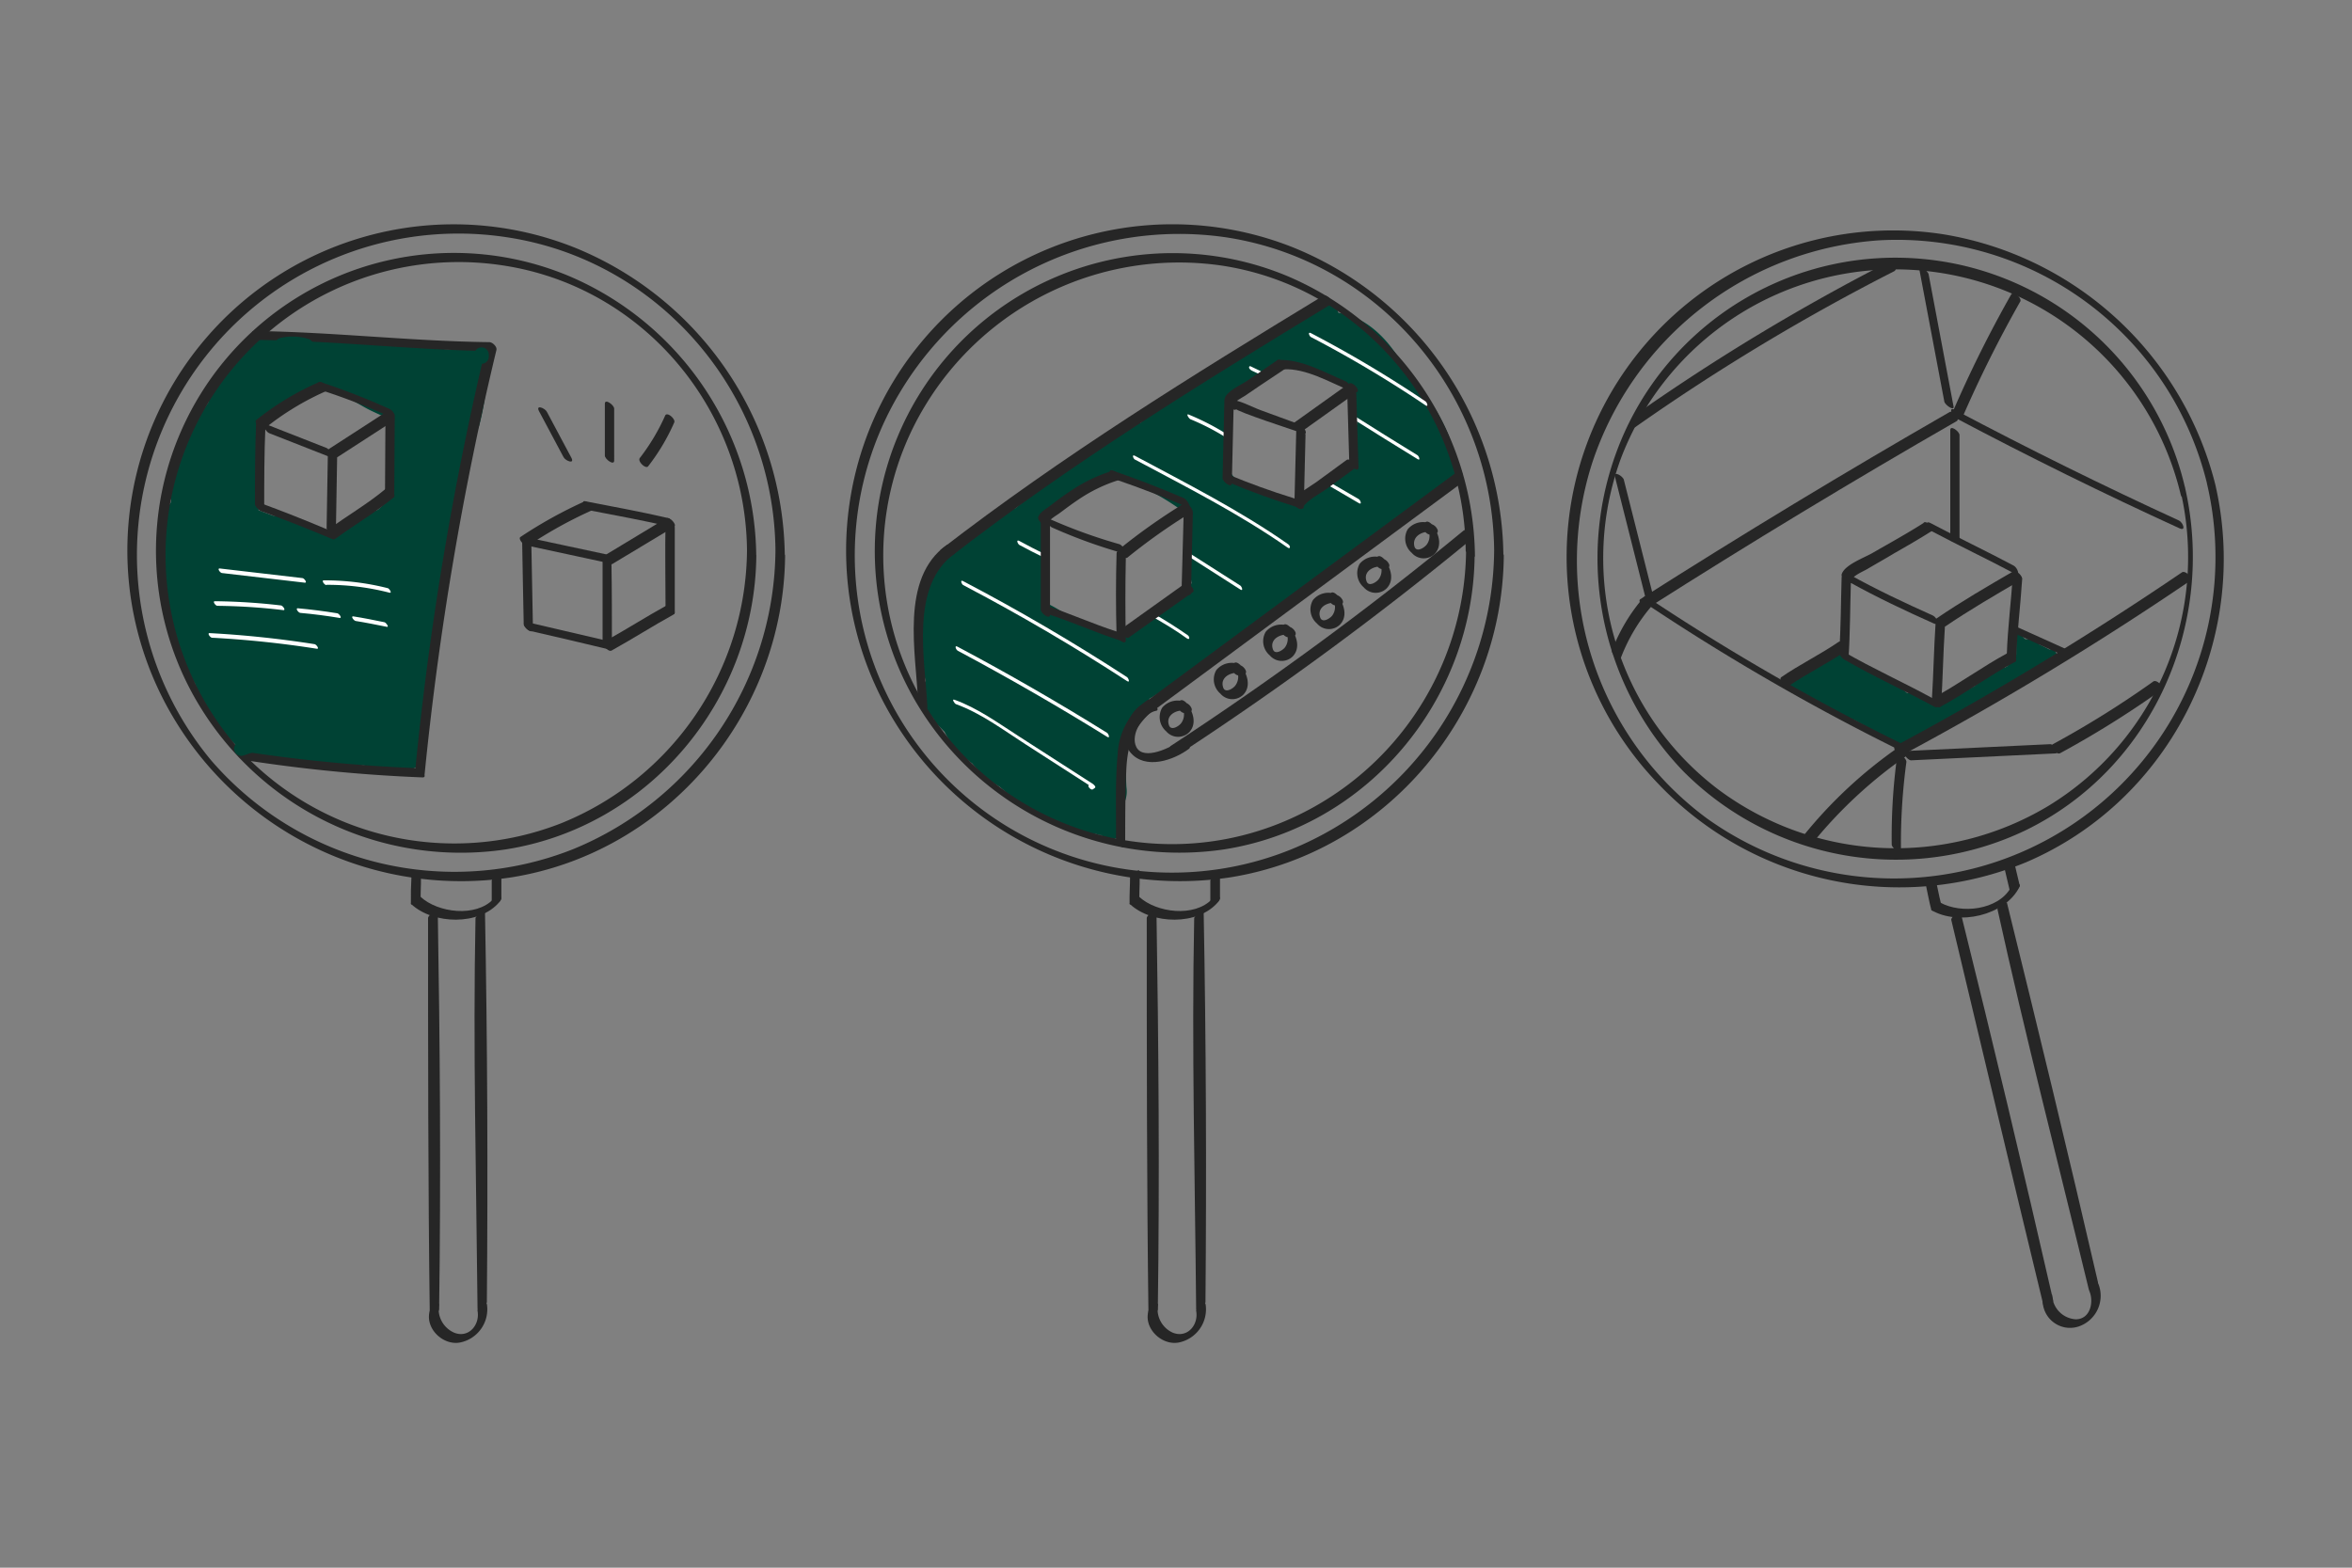<svg id="img" xmlns="http://www.w3.org/2000/svg" viewBox="0 0 300 200"><rect x="0" y="0" width="300" height="200" fill="#808080" stroke="none"/><defs><style>.cls-1{fill:#004234;}.cls-2{fill:#262626;}.cls-3{fill:#fff;}</style></defs><title>ICON_7d</title><path class="cls-1" d="M261.73,82.79l-.33.07c-.42-.22-.84-.44-1.27-.64a2.11,2.11,0,0,0-1.55-.68c-.08,0-.13,0-.15,0h-.11a4.7,4.7,0,0,1-.61-.65c-.11-.12-.54-.36-.54,0v2.66c-.08.1-.15.21-.22.28l-.82.9a.2.2,0,0,0,0,.2l-.4.24c-.15-.16-.36-.28-.47-.21l-.06,0h0a7.37,7.37,0,0,0-1.55,1.14.13.13,0,0,0-.05.12l-1,.58a.2.2,0,0,0-.08.24l-.54.37a.24.24,0,0,0-.06.09h0L247,90a4.81,4.81,0,0,0-3.7-1.58l-.13-.06a4.15,4.15,0,0,0-.8-.61c-.37-.21-.74-.4-1.12-.57l-1.27-.63a9.42,9.42,0,0,0-1.39-.68,4.81,4.81,0,0,0-.59-.6l-.49-.38c-.28-.23-1-.67-1.38-.47l-.05,0c-.55-.63-1.41-1.2-2.1-.78l-3.7,2.27a.48.48,0,0,0-.17.18,13.85,13.85,0,0,0-1.76.25c-1.4.41,1.07,3.07,2.19,2.89a5.29,5.29,0,0,1,.8,0,13.19,13.19,0,0,0,5.3,2.68l1.31.75c1.58.91,3.2,2.19,5,2.64.24.06.64.16.85-.08a3.54,3.54,0,0,0,.81-1.49,4.26,4.26,0,0,0,2.93-1.51h0q5.66-3.16,11.2-6.54a15.66,15.66,0,0,0,3-1.92h0c.19-.05.36-.12.56-.16S262,82.75,261.73,82.79Z"/><path class="cls-1" d="M62.13,45.79,62,45.54a2.79,2.79,0,0,0-3.16-1.29l-.2.07a3.41,3.41,0,0,0-.64.3c-1.42,0-3.23-.43-4.47-.48-.86,0-1.72,0-2.57,0a.89.89,0,0,0-.61-.29,114.14,114.14,0,0,0-13.84-.26,3.12,3.12,0,0,0-.57-.32c-3.67-1.5-6.67,3.61-8.64,5.81a2.72,2.72,0,0,0-.72,2.26,34.06,34.06,0,0,0-3.06,5.18c-1.05,2.21-2.44,5-1.7,7.34l-.06.3a2.4,2.4,0,0,0-.46,1.1c0,.26-.06.5-.09.75h0v.13a17.42,17.42,0,0,0-.12,2.69c-1.43,3.77-.13,8.36,1.27,12.15a18.38,18.38,0,0,0,2.52,6.24A18.7,18.7,0,0,0,30.05,95c2,1.7,4.07,1.93,6.58,2.22,3.24.38,6.44,1,9.67.42l3.73.52a3.14,3.14,0,0,0,2.64-.09l.22-.1c1.61-.71,1.72-3.14.64-4.38.4-.64.62-3.22.75-3.78a3.06,3.06,0,0,0-.1-1.75c.09-.35.17-.72.25-1.11,1.08-5.76,2-11.57,2.8-17.38a5.7,5.7,0,0,0,0-1.16c.87-4.15,1.7-8.29,2.29-12.47a2.49,2.49,0,0,0,1.65-1.84,31.32,31.32,0,0,0,.9-5.48A3.18,3.18,0,0,0,62.13,45.79Zm-13,18.44-.15.11-.77.69a4.84,4.84,0,0,0-.76.37c-1.55.92-3.24,1.79-4.73,2.85a21.77,21.77,0,0,0-7.89-2.46l-1.85-.7c.16-3.57-.4-7.14.05-10.69a1.43,1.43,0,0,0,.15-.11,35.79,35.79,0,0,1,6.47-4.46,2.8,2.8,0,0,0,1.1-.08c1.77-.46,4.89,1.84,6.49,2.6.9.43,1.81.84,2.72,1.22C49.64,57.12,49.37,60.68,49.09,64.23Z"/><path class="cls-1" d="M185.61,59.31c0-2.32-1.24-4.9-2.38-6.87a1.32,1.32,0,0,0-1-.64l-.12-.09a11.78,11.78,0,0,0-.88-2.37,4,4,0,0,0-1.69-1.67c-2-4-5-7.2-8.83-7.77a1.48,1.48,0,0,0-1.7-1.16,6.41,6.41,0,0,0-4.16,2.3,1.58,1.58,0,0,0-.37.68c-2.36.46-5.12,2.45-7.44,4.45a1.65,1.65,0,0,0-.43.06,12,12,0,0,0-5,2.89,1.3,1.3,0,0,0-.41.72A38.31,38.31,0,0,0,145.39,54a1.2,1.2,0,0,0-1.3,0q-6.18,4.38-12.23,8.94a1.66,1.66,0,0,0-.32.33c-.69.49-1.36,1-2,1.55a16.12,16.12,0,0,0-3.69,2,1.4,1.4,0,0,0-.51.66l-1.67,1.08a5.91,5.91,0,0,0-1.66,1.2,4.71,4.71,0,0,0-.73,1,4,4,0,0,0-1.22,1,12.88,12.88,0,0,0-2.37,10.33,4.77,4.77,0,0,0-.17,2.37,18.57,18.57,0,0,0,.57,2.42L118,87a1.31,1.31,0,0,0-.17,1.59l.27.46a1.22,1.22,0,0,0,0,1.38c.31.45.64.87,1,1.29a1.38,1.38,0,0,0,.37.63l1,1A10.62,10.62,0,0,0,124,97.39a12.09,12.09,0,0,0,3.53,3l0,0a27.13,27.13,0,0,0,11.5,6,1.42,1.42,0,0,0,.77,0,1.27,1.27,0,0,0,.67.15c.78.94,2.61.7,2.47-.78l-.25-2.25a3.63,3.63,0,0,0,1-3c-.11-1.06,0-4.64-.78-6.22.8-.76,1.57-1.5,2.31-2.14a4,4,0,0,0,1.38-3,125.47,125.47,0,0,0,10.52-7.07c2.59-1.8,5.3-3.43,7.41-5.7a4,4,0,0,0,2.34-.65,68.49,68.49,0,0,0,10.06-8.14,4.83,4.83,0,0,0,1-1.48,5.09,5.09,0,0,0,2.09-1,3.48,3.48,0,0,0,1-.72,7.1,7.1,0,0,0,.78-1,1.31,1.31,0,0,0,1.34,0,5.37,5.37,0,0,0,1-.79,11,11,0,0,1,1.66-.91C187,61.19,186.59,59.74,185.61,59.31ZM145.12,79.07c-1.09.73-2.22,1.47-3.36,2.08-.18-.1-.35-.2-.53-.28a26.32,26.32,0,0,0-3.83-1.25,5.12,5.12,0,0,0-1.12-1A16.81,16.81,0,0,0,133.6,77a.31.31,0,0,1-.09-.07,1.35,1.35,0,0,0,.14-.69,98,98,0,0,1,0-10.84s0-.1,0-.16a37.27,37.27,0,0,1,6.7-3.7c.6-.26,1.21-.51,1.83-.73l.15-.07a33.26,33.26,0,0,1,9.41,5.13h0a3.52,3.52,0,0,0,0,1.55,27.8,27.8,0,0,0,.25,7C149.67,75.93,147.41,77.52,145.12,79.07ZM173,54.79c0,1.3-.13,2.8-.07,4.26a4.69,4.69,0,0,0-.33.72A4.5,4.5,0,0,0,170.3,61c-.63.62-1.26,1.2-1.91,1.78a5.53,5.53,0,0,0-1.36.48l-.31.15a3.79,3.79,0,0,0-1.24,1.07,5,5,0,0,0-1.62-.78L159,62.35a1.53,1.53,0,0,0-.87-1c-2.82-1.15-1.38-7.08-1.53-9.59a1.64,1.64,0,0,0-.16-.58c2.48-1.53,4.63-3.53,7.07-5.13a1.34,1.34,0,0,0,1.19.71c2.65-.2,5.55,1.75,8.07,3.62a5.15,5.15,0,0,0,.35,3.46A4.62,4.62,0,0,0,173,54.79Z"/><path class="cls-2" d="M190.58,70.22a41.54,41.54,0,0,1-25.86,38.13,40.46,40.46,0,0,1-49.8-58.51A41.49,41.49,0,0,1,156.4,30.28c19.67,3,34,20.22,34.18,39.94,0,.47,1.19,1.33,1.18.65A42.89,42.89,0,0,0,165,31.59a41.62,41.62,0,0,0-51.09,60.15,42.71,42.71,0,0,0,43,20.19c20-3.2,34.73-20.92,34.9-41.06C191.77,70.4,190.58,69.54,190.58,70.22Z"/><path class="cls-2" d="M187,70.22A37.88,37.88,0,0,1,163.31,105a36.83,36.83,0,0,1-45.37-53.14,37.86,37.86,0,0,1,37.74-18c18,2.64,31.1,18.36,31.27,36.38,0,.47,1.19,1.33,1.18.65a39.22,39.22,0,0,0-23.95-35.68A38,38,0,0,0,117.09,90a39,39,0,0,0,39,18.37c18.37-2.86,31.83-19.07,32-37.5C188.14,70.4,187,69.54,187,70.22Z"/><path class="cls-2" d="M144.14,111.89c0,1.11-.09,2.24-.06,3.36,0,.44,1.25-.29,1.24-.77,0-1.14.11-2.28,0-3.41,0-.2-1.18.49-1.2.82Z"/><path class="cls-2" d="M154.38,112.42c0,.94,0,1.89,0,2.83,0,.32.55.06.67,0a1,1,0,0,0,.56-.76v-2.82c0-.32-.55-.07-.66,0a1,1,0,0,0-.58.76Z"/><path class="cls-2" d="M144.12,115.34c2.79,2.61,8.72,2.79,11.28-.3.64-.78-.3-.89-.79-.35-2.23,2.37-7.1,1.78-9.33-.3-.29-.27-1.39.73-1.16,1Z"/><path class="cls-2" d="M146.27,117.13c0,16.91,0,33.83.22,50.74,0,.42,1.18-.37,1.19-.84.24-16.87.1-33.79-.17-50.66,0-.39-1.24.32-1.24.76Z"/><path class="cls-2" d="M146.52,167.15c-.74,2.25,1.63,4.55,3.84,4.12a4.32,4.32,0,0,0,3.42-4.86c-.11-.48-1.29.37-1.21.82.34,1.82-1.16,3.54-3,2.78a3.29,3.29,0,0,1-1.86-3.63c0-.21-1.06.5-1.15.77Z"/><path class="cls-2" d="M152.32,117.15c-.33,16.58.1,33.22.25,49.8,0,.41,1.19-.37,1.19-.84.14-16.57.08-33.19-.23-49.76,0-.24-1.2.42-1.21.8Z"/><path class="cls-2" d="M281.5,61.69a41,41,0,0,1-63.82,42.69,40.88,40.88,0,0,1-14.6-45.3,41.49,41.49,0,0,1,36.63-28.42,40.71,40.71,0,0,1,41.79,31c.11.47,1.32,1.2,1.12.38A42.94,42.94,0,0,0,248,29.91,41.66,41.66,0,0,0,211.52,100a42.4,42.4,0,0,0,46.92,10C277,102.06,287,81.6,282.62,62.07,282.51,61.6,281.31,60.86,281.5,61.69Z"/><path class="cls-2" d="M278.23,63.09a37.18,37.18,0,0,1-17,39.75,37.85,37.85,0,0,1-42-2.08,37,37,0,0,1-12.51-42.2,37.44,37.44,0,0,1,71.43,4.53c.24.94.7-.28.58-.76a37.93,37.93,0,0,0-71.6-7,39.2,39.2,0,0,0,7.58,43.07,38.27,38.27,0,0,0,43.67,7.52c16.17-7.88,24.25-26.29,20.35-43.6C278.6,61.38,278.13,62.6,278.23,63.09Z"/><path class="cls-2" d="M245.63,112.81c.23,1.07.42,2.16.7,3.22.13.5,1.35-.32,1.24-.77-.29-1.12-.46-2.27-.77-3.38,0-.09-1.25.55-1.17.93Z"/><path class="cls-2" d="M255.71,110.92c.22.92.44,1.84.65,2.76.12.49,1.34-.32,1.24-.78-.22-.91-.43-1.83-.65-2.74-.11-.5-1.34.31-1.24.76Z"/><path class="cls-2" d="M246.37,116.12c3.39,2,9.36.71,11.2-2.94.37-.72-.89-.3-1.1.08-1.63,2.86-6.32,3.36-9,1.88-.33-.18-1.3.86-1.1,1Z"/><path class="cls-2" d="M248.89,117.37c3.93,16.45,7.81,32.91,11.8,49.35.12.48,1.3-.39,1.19-.84q-5.64-24.69-11.75-49.28c-.11-.44-1.34.36-1.24.77Z"/><path class="cls-2" d="M260.55,166.1a3.49,3.49,0,0,0,4.91,3,4.13,4.13,0,0,0,2.18-5.34c-.17-.35-1.34.52-1.16.9.63,1.41.16,3.66-1.73,3.65a3.21,3.21,0,0,1-3-3.1c0-.25-1.17.49-1.18.85Z"/><path class="cls-2" d="M254.78,116c3.57,16.21,7.73,32.3,11.63,48.43.11.47,1.29-.39,1.19-.84-3.73-16.18-7.64-32.33-11.62-48.45,0-.15-1.28.51-1.2.86Z"/><path class="cls-2" d="M98.91,70.22a41.53,41.53,0,0,1-25.85,38.13A41,41,0,0,1,26.93,97a41,41,0,0,1,37.8-66.72c19.67,3,34,20.22,34.18,39.94,0,.47,1.19,1.33,1.19.65A42.92,42.92,0,0,0,73.31,31.59,41.62,41.62,0,0,0,22.23,91.74a42.68,42.68,0,0,0,43,20.19c20-3.2,34.74-20.92,34.91-41.06C100.1,70.4,98.92,69.54,98.91,70.22Z"/><path class="cls-2" d="M95.28,70.22A37.88,37.88,0,0,1,71.65,105,37.28,37.28,0,0,1,29.73,94.68,37.38,37.38,0,0,1,64,33.84C82,36.48,95.12,52.2,95.28,70.22c0,.47,1.19,1.33,1.18.65A39.2,39.2,0,0,0,72.51,35.19,38,38,0,0,0,25.42,90a39,39,0,0,0,39.05,18.37c18.36-2.86,31.83-19.07,32-37.5C96.47,70.4,95.29,69.54,95.28,70.22Z"/><path class="cls-2" d="M52.48,111.89c-.06,1.11-.09,2.24-.07,3.36,0,.44,1.25-.29,1.24-.77,0-1.14.11-2.28,0-3.41,0-.2-1.17.49-1.19.82Z"/><path class="cls-2" d="M62.72,112.42v2.83c0,.32.56.06.67,0a1,1,0,0,0,.56-.76c0-.94,0-1.88,0-2.82,0-.32-.56-.07-.67,0a1,1,0,0,0-.57.76Z"/><path class="cls-2" d="M52.45,115.34c2.79,2.61,8.72,2.79,11.28-.3.65-.78-.29-.89-.79-.35-2.22,2.37-7.1,1.78-9.32-.3-.3-.27-1.4.73-1.17,1Z"/><path class="cls-2" d="M54.6,117.13c0,16.91,0,33.83.22,50.74,0,.42,1.18-.37,1.19-.84.24-16.87.11-33.79-.17-50.66,0-.39-1.24.32-1.24.76Z"/><path class="cls-2" d="M54.85,167.15c-.74,2.25,1.63,4.55,3.84,4.12a4.32,4.32,0,0,0,3.42-4.86c-.11-.48-1.29.37-1.2.82.33,1.82-1.17,3.54-3,2.78A3.31,3.31,0,0,1,56,166.38c0-.21-1.06.5-1.15.77Z"/><path class="cls-2" d="M60.65,117.15c-.33,16.58.1,33.22.26,49.8,0,.41,1.18-.37,1.19-.84.14-16.57.07-33.19-.24-49.76,0-.24-1.2.42-1.21.8Z"/><path class="cls-2" d="M76.86,71c0,3.66,0,7.33,0,11,0,.47,1.19,1.33,1.19.65,0-3.67,0-7.33-.06-11,0-.47-1.18-1.33-1.18-.65Z"/><path class="cls-2" d="M78.14,71.93,86,67.2c.39-.24-.58-1.35-1.06-1.06l-7.83,4.73c-.39.24.58,1.35,1.06,1.06Z"/><path class="cls-2" d="M78,83c2.67-1.48,5.24-3.13,7.91-4.6.52-.29-.46-1.4-.88-1.16-2.67,1.47-5.24,3.12-7.91,4.59-.52.29.46,1.4.88,1.17Z"/><path class="cls-2" d="M75.26,65.12c3.46.67,6.93,1.3,10.37,2.11.82.19.09-1-.38-1.13-3.52-.82-7.08-1.47-10.64-2.16-.61-.12.19,1.09.65,1.18Z"/><path class="cls-2" d="M74.49,64a57.2,57.2,0,0,0-8.1,4.5c-.39.24.58,1.36,1.06,1.06a55.76,55.76,0,0,1,7.93-4.4c.52-.23-.43-1.36-.89-1.16Z"/><path class="cls-2" d="M67.27,69.61l10.37,2.23c.83.18.1-1-.38-1.13L66.9,68.49c-.83-.18-.1,1,.37,1.12Z"/><path class="cls-2" d="M66.6,69c.07,3.55.12,7.09.2,10.64,0,.47,1.19,1.33,1.18.65-.08-3.55-.12-7.09-.2-10.64,0-.47-1.2-1.33-1.18-.65Z"/><path class="cls-2" d="M67.58,80.48q5,1.14,9.89,2.32c.82.19.1-1-.38-1.13q-4.94-1.17-9.89-2.31c-.82-.19-.1,1,.38,1.12Z"/><path class="cls-2" d="M84.89,66.65c-.08,3.61,0,7.21,0,10.81,0,.47,1.18,1.33,1.18.65,0-3.6,0-7.21,0-10.81,0-.47-1.17-1.33-1.19-.65Z"/><path class="cls-2" d="M33,43.37c10,.12,20,1.31,30,1.43l-.91-1A403.14,403.14,0,0,0,53,97.88c-.06.51,1.11,1.37,1.16.89a402.63,402.63,0,0,1,9.16-54.12c.1-.42-.5-1-.91-1-10-.12-20-1.3-30-1.42-.67,0,.17,1.18.65,1.18Z"/><path class="cls-2" d="M147.52,90.38l39.12-28.92c.39-.29-.62-1.39-1.06-1.06Q166,74.86,146.45,89.31c-.38.29.62,1.39,1.07,1.07Z"/><path class="cls-2" d="M142.42,70.58q-.15,5.24,0,10.48c0,.47,1.19,1.32,1.18.64q-.11-5.24,0-10.47c0-.48-1.16-1.34-1.18-.65Z"/><path class="cls-2" d="M143.82,71.12A76.26,76.26,0,0,1,152,65.34c.39-.24-.58-1.35-1.06-1.06a76.26,76.26,0,0,0-8.17,5.78c-.38.31.64,1.4,1.06,1.06Z"/><path class="cls-2" d="M134.2,67.3a65.83,65.83,0,0,0,8.94,3.25c.82.19.09-1-.38-1.13a66.77,66.77,0,0,1-8.94-3.24c-.76-.3-.06.95.38,1.12Z"/><path class="cls-2" d="M133.58,78.32c3.14,1,6.13,2.38,9.27,3.38.79.26.08-1-.38-1.12-3.13-1-6.13-2.38-9.26-3.39-.8-.25-.08,1,.37,1.13Z"/><path class="cls-2" d="M142.27,61.16q4.65,1.59,9.16,3.53c.74.32,0-.94-.38-1.12q-4.52-1.95-9.15-3.54c-.79-.27-.08,1,.37,1.13Z"/><path class="cls-2" d="M132.91,65.91l-.18.07.7.32-.15-.17.32.7c.21-.58,1.21-1.09,1.68-1.46.75-.56,1.5-1.12,2.28-1.64a19.37,19.37,0,0,1,5.16-2.49c.53-.16-.39-1.31-.88-1.16a20.15,20.15,0,0,0-5.34,2.59c-.87.58-1.7,1.2-2.52,1.83-.52.41-1.31.8-1.55,1.45-.09.25.18.55.32.71l.15.17c.13.15.49.41.71.32l.18-.08c.53-.21-.42-1.35-.88-1.16Z"/><path class="cls-2" d="M156.89,61.61q4.19,1.74,8.5,3.07c.8.25.08-1-.37-1.12q-4.34-1.34-8.5-3.08c-.76-.31-.06,1,.37,1.13Z"/><path class="cls-2" d="M156.9,51.12l-.1,0,.77,1c0,.35,7.85,2.89,8.64,3.17s.06-1-.38-1.12l-5-1.83c-1.23-.45-2.79-1.36-4.11-1.38-.09,0-.24,0-.25.15l0,.13c-.06.45.39.85.77,1l.1,0c.75.31.05-1-.38-1.13Z"/><path class="cls-2" d="M165.34,54.87,165.11,64c0,.47,1.17,1.33,1.19.65l.22-9.17c0-.48-1.17-1.34-1.18-.65Z"/><path class="cls-2" d="M166.11,55l7-5c.39-.28-.61-1.38-1.06-1.06l-7,5c-.38.28.61,1.38,1.06,1.06Z"/><path class="cls-2" d="M163.74,47.11c2.87-.11,5.75,1.6,8.34,2.68.75.32,0-.94-.38-1.12-2.7-1.13-5.61-2.85-8.61-2.75-.69,0,.17,1.2.65,1.19Z"/><path class="cls-2" d="M168.78,37.73C152.12,47.86,135.46,58.16,120,70.12c-.38.29.63,1.39,1.06,1.06,15.43-12,32.09-22.26,48.75-32.39.38-.24-.58-1.35-1.06-1.06Z"/><path class="cls-2" d="M120.75,69.53c-6,4.26-3.9,13.82-3.65,20,0,.48,1.21,1.32,1.19.65C118,84.1,116,74.74,121.81,70.59c.39-.28-.61-1.38-1.06-1.06Z"/><path class="cls-2" d="M146.29,89.36a8.87,8.87,0,0,0-3.73,6.85c-.35,3.63-.17,7.36-.22,11,0,.47,1.17,1.33,1.18.65,0-3.2,0-6.42.14-9.61.16-3.46,1-5.69,3.69-7.84.39-.31-.63-1.4-1.06-1.06Z"/><path class="cls-2" d="M186.68,67.69a423.56,423.56,0,0,1-37.36,27.48c-.39.26.6,1.37,1.06,1.06a423.56,423.56,0,0,0,37.36-27.48c.38-.32-.65-1.41-1.06-1.06Z"/><path class="cls-2" d="M146.62,89.51c-2.49.42-4.08,4.51-2.44,6.48,1.89,2.27,5.54,1,7.5-.48.39-.28-.62-1.38-1.06-1.06-1.17.86-4.72,2.67-5.67.87-.84-1.58.85-4.36,2.55-4.65.5-.08-.37-1.25-.88-1.16Z"/><path class="cls-2" d="M151.3,89.63a2.54,2.54,0,0,0-3.07.67,2.4,2.4,0,0,0,.52,3,2,2,0,0,0,2.94.11c1-1.07.49-2.57-.25-3.6-.14-.2-.56-.59-.84-.47a.61.61,0,0,0-.41.74,1.24,1.24,0,0,0,.63.82c.18.09.62.18.56-.17l.1-.23-.83-.46a1.86,1.86,0,0,1,0,2.23c-.32.41-1.3,1-1.55.24-.51-1.48,1.43-2.2,2.53-1.73.3.13.43-.11.37-.37a1.24,1.24,0,0,0-.75-.75Z"/><path class="cls-2" d="M158.21,84.81a2.56,2.56,0,0,0-3.07.68,2.38,2.38,0,0,0,.52,3,2,2,0,0,0,2.94.12c1-1.07.49-2.57-.25-3.61-.14-.19-.56-.58-.84-.46a.61.61,0,0,0-.41.74,1.22,1.22,0,0,0,.63.82c.18.09.62.18.56-.18l.1-.22-.83-.47a1.86,1.86,0,0,1,0,2.24c-.31.4-1.29,1-1.54.24-.51-1.49,1.43-2.2,2.52-1.73.31.13.44-.12.38-.38a1.29,1.29,0,0,0-.75-.75Z"/><path class="cls-2" d="M164.51,79.93a2.55,2.55,0,0,0-3.07.68,2.37,2.37,0,0,0,.52,3,2,2,0,0,0,2.94.12c1-1.07.49-2.57-.25-3.61-.14-.19-.56-.58-.84-.46a.6.6,0,0,0-.41.74,1.22,1.22,0,0,0,.63.82c.17.09.62.18.55-.17l.11-.23-.84-.47a1.85,1.85,0,0,1,.05,2.24c-.32.4-1.29,1-1.54.24-.52-1.49,1.43-2.2,2.52-1.73.31.13.43-.12.38-.38a1.29,1.29,0,0,0-.75-.75Z"/><path class="cls-2" d="M170.54,75.88a2.54,2.54,0,0,0-3.07.67,2.37,2.37,0,0,0,.52,3,2,2,0,0,0,2.94.12c1-1.07.49-2.57-.25-3.6-.14-.2-.56-.59-.84-.47a.6.6,0,0,0-.41.74,1.22,1.22,0,0,0,.63.82c.17.09.62.18.55-.17l.11-.23-.84-.47a1.85,1.85,0,0,1,.05,2.24c-.32.4-1.29,1-1.54.24-.51-1.49,1.43-2.2,2.52-1.73.31.13.44-.11.38-.37a1.24,1.24,0,0,0-.75-.75Z"/><path class="cls-2" d="M176.5,71.26a2.55,2.55,0,0,0-3.07.67,2.39,2.39,0,0,0,.52,3,2,2,0,0,0,2.94.11c1-1.07.49-2.56-.25-3.6-.14-.2-.56-.59-.84-.47a.61.61,0,0,0-.41.74,1.19,1.19,0,0,0,.63.82c.17.09.62.18.55-.17l.11-.22-.84-.47a1.85,1.85,0,0,1,0,2.24c-.32.4-1.29,1-1.54.23-.52-1.48,1.43-2.19,2.52-1.73.31.13.44-.11.38-.37a1.29,1.29,0,0,0-.75-.75Z"/><path class="cls-2" d="M182.62,66.86a2.54,2.54,0,0,0-3.07.67,2.39,2.39,0,0,0,.52,3,2,2,0,0,0,2.94.11c1-1.07.49-2.57-.25-3.6-.14-.2-.56-.59-.84-.47a.6.6,0,0,0-.41.74,1.22,1.22,0,0,0,.63.82c.18.09.62.18.55-.17l.11-.23-.84-.46a1.83,1.83,0,0,1,0,2.23c-.32.4-1.29,1-1.54.24C180,68.23,181.9,67.51,183,68c.31.13.44-.11.38-.37a1.24,1.24,0,0,0-.75-.75Z"/><path class="cls-3" d="M121.93,89.83c3.2,1.16,6,3.27,8.84,5.1l8.65,5.57-.29-.52-.26.19c-.2.14.3.69.53.53l.26-.19c.19-.13-.2-.46-.28-.51l-9.48-6.1c-2.63-1.69-5.19-3.56-8.16-4.63-.39-.14,0,.48.19.56Z"/><path class="cls-3" d="M122.13,83q9.74,5.2,19.09,11c.41.26.19-.35,0-.5q-9.36-5.83-19.09-11c-.43-.23-.2.37,0,.49Z"/><path class="cls-3" d="M122.85,74.64q10.74,5.63,20.91,12.25c.41.26.19-.35,0-.5q-10.16-6.61-20.91-12.25c-.43-.23-.2.37,0,.5Z"/><path class="cls-3" d="M130,69.51c1.06.57,2.12,1.12,3.21,1.64.44.21.21-.38,0-.5-1.09-.51-2.15-1.07-3.2-1.64-.44-.23-.21.37,0,.5Z"/><path class="cls-3" d="M147,78.68c1.5.86,3,1.75,4.37,2.75.41.29.41-.19.12-.4-1.45-1-3-2-4.52-2.84-.43-.25-.2.36,0,.49Z"/><path class="cls-3" d="M151.45,70.89l6.76,4.32c.41.26.19-.36,0-.5l-6.76-4.31c-.41-.26-.18.35,0,.49Z"/><path class="cls-3" d="M144.79,58.64c6.59,3.52,13.29,6.91,19.42,11.2.41.29.41-.19.11-.4-6.18-4.33-12.93-7.74-19.56-11.29-.44-.23-.21.36,0,.49Z"/><path class="cls-3" d="M151.76,53.45a30.37,30.37,0,0,1,4.51,2.3c.41.26.19-.35,0-.49a31.29,31.29,0,0,0-4.65-2.37c-.38-.15,0,.47.18.56Z"/><path class="cls-3" d="M169.19,61.77l4.14,2.42c.42.24.2-.36,0-.5l-4.14-2.41c-.42-.25-.2.36,0,.49Z"/><path class="cls-3" d="M159.7,47.3c.42.17.81.4,1.23.58.16.07.2-.06.19-.19s-.24-.31-.38-.37c-.42-.18-.81-.41-1.23-.59-.16-.06-.2.07-.19.19s.24.32.38.38Z"/><path class="cls-3" d="M172.6,53.46q4.08,2.58,8.21,5.11c.41.26.19-.35,0-.49q-4.12-2.53-8.21-5.12c-.41-.26-.19.35,0,.5Z"/><path class="cls-3" d="M167.21,43a150.63,150.63,0,0,1,14.62,8.71c.41.26.19-.36,0-.5a150.63,150.63,0,0,0-14.62-8.71c-.44-.21-.21.38,0,.5Z"/><path class="cls-2" d="M53.27,98a197.84,197.84,0,0,1-22.91-2.24c-.63-.1.18,1.11.65,1.18a197.62,197.62,0,0,0,22.91,2.24c.66,0-.17-1.16-.65-1.18Z"/><path class="cls-3" d="M27.05,81.36a130.68,130.68,0,0,1,13.39,1.41c.31,0-.09-.55-.32-.59a131,131,0,0,0-13.39-1.41c-.33,0,.08.58.32.59Z"/><path class="cls-2" d="M33.3,65.2q4.58,1.67,9.07,3.57c.75.32.05-.94-.38-1.12q-4.49-1.91-9.07-3.58c-.77-.28-.06,1,.38,1.13Z"/><path class="cls-2" d="M41.82,57.79l-.16,9.59c0,.47,1.17,1.34,1.18.65L43,58.44c0-.48-1.17-1.34-1.18-.65Z"/><path class="cls-2" d="M42.85,68.69c2.43-1.79,5.06-3.3,7.38-5.25.38-.32-.65-1.41-1.06-1.06-2.32,1.95-5,3.46-7.38,5.25-.39.29.62,1.39,1.06,1.06Z"/><path class="cls-2" d="M42.86,58.44l7.37-4.77c.39-.25-.59-1.36-1.06-1.06L41.8,57.38c-.38.25.6,1.37,1.06,1.06Z"/><path class="cls-2" d="M34.35,55.27c2.55,1,5.1,2,7.65,3,.76.3.06-1-.38-1.13-2.54-1-5.1-2-7.64-3-.77-.3-.07,1,.37,1.12Z"/><path class="cls-2" d="M32.67,53.79c-.14,3.5-.15,7-.15,10.52,0,.47,1.18,1.33,1.18.65,0-3.51,0-7,.15-10.53,0-.47-1.16-1.33-1.18-.64Z"/><path class="cls-2" d="M33.79,54.64a34.73,34.73,0,0,1,7.78-4.73c.53-.24-.43-1.37-.88-1.16a35.33,35.33,0,0,0-8,4.83c-.39.31.64,1.4,1.06,1.06Z"/><path class="cls-2" d="M41.32,49.89a84,84,0,0,1,8.48,3.3c.89.41.43-.76-.08-1a86.73,86.73,0,0,0-8.78-3.43c-.79-.26-.08,1,.38,1.12Z"/><path class="cls-2" d="M49.17,52.37c0,3.41-.06,6.81-.06,10.22,0,.47,1.18,1.32,1.18.64,0-3.4.06-6.81.06-10.21,0-.47-1.18-1.33-1.18-.65Z"/><path class="cls-2" d="M210.45,77.35A288.56,288.56,0,0,0,243,96.05c.88.43.42-.75-.08-1a286.4,286.4,0,0,1-32.27-18.51c-.83-.55-.83.4-.22.8Z"/><path class="cls-2" d="M242,95.44a58.2,58.2,0,0,0-11.77,10.94c-.34.42.75,1.45,1.06,1.06A58.2,58.2,0,0,1,243.09,96.5c.38-.27-.61-1.38-1.06-1.06Z"/><path class="cls-2" d="M242,96.36a75.9,75.9,0,0,0-.71,11.37c0,.47,1.19,1.33,1.18.65a76.88,76.88,0,0,1,.69-11.14c.07-.51-1.1-1.38-1.16-.88Z"/><path class="cls-2" d="M243.77,97l18.37-.88c.69,0-.17-1.21-.64-1.18l-18.38.87c-.69,0,.17,1.21.65,1.19Z"/><path class="cls-2" d="M242.65,96.32a407.05,407.05,0,0,0,36.73-22.24c.38-.26-.6-1.37-1.07-1.06a407.61,407.61,0,0,1-36.54,22.14c-.53.28.45,1.39.88,1.16Z"/><path class="cls-2" d="M209.72,76.13a22.8,22.8,0,0,0-4.1,6.82c-.18.46,1,1.42,1.16.88a22.5,22.5,0,0,1,4-6.64c.35-.41-.73-1.45-1.06-1.06Z"/><path class="cls-2" d="M210.27,77.51q19.38-12.33,39.3-23.78c.52-.3-.47-1.41-.88-1.17q-20,11.49-39.48,23.89c-.39.25.58,1.36,1.06,1.06Z"/><path class="cls-2" d="M249.39,53.3Q263.47,60.76,278,67.4c.89.41.43-.76-.08-1q-14.47-6.64-28.57-14.11c-.86-.46-.41.74.08,1Z"/><path class="cls-2" d="M262.72,96.12a125.41,125.41,0,0,0,13-8.12c.39-.27-.6-1.37-1.06-1.06a124.82,124.82,0,0,1-12.81,8c-.52.27.45,1.38.88,1.16Z"/><path class="cls-2" d="M206,60.86,209.82,76c.12.46,1.34,1.19,1.13.37l-3.83-15.17c-.12-.46-1.33-1.19-1.13-.37Z"/><path class="cls-2" d="M244.8,34.3,248,51.23c.09.45,1.3,1.26,1.18.64L246,35c-.08-.46-1.3-1.27-1.18-.65Z"/><path class="cls-2" d="M250.26,53.36a155.47,155.47,0,0,1,7.43-14.9c.23-.41-.87-1.41-1.17-.88a155.39,155.39,0,0,0-7.42,14.9c-.2.45.93,1.42,1.16.88Z"/><path class="cls-2" d="M248.76,54.86V68.31c0,.47,1.18,1.33,1.18.64V55.51c0-.47-1.18-1.33-1.18-.65Z"/><path class="cls-2" d="M246.34,67.74c3.5,1.86,7.09,3.56,10.59,5.42.86.45.41-.74-.08-1-3.5-1.86-7.08-3.56-10.59-5.42-.86-.46-.41.74.08,1Z"/><path class="cls-2" d="M256.76,72.91c-3.31,1.92-6.61,3.84-9.77,6-.39.27.6,1.37,1.06,1.06,3.16-2.15,6.46-4.07,9.77-6,.38-.23-.58-1.35-1.06-1.07Z"/><path class="cls-2" d="M245.37,66.71c-2.13,1.36-4.35,2.58-6.54,3.84-1,.59-3.56,1.5-3.92,2.71-.09.31.26.67.47.84a.91.91,0,0,0,.88.25.2.2,0,0,0,.14-.14v-.14c.05-.51-1.12-1.36-1.16-.88l.36.11.47.84c.2-.69,1.56-1.22,2.13-1.56,1.13-.67,2.28-1.31,3.42-2,1.62-.92,3.23-1.85,4.8-2.85.39-.25-.59-1.36-1.06-1.06Z"/><path class="cls-2" d="M236,74.32c3.46,1.92,7,3.59,10.63,5.21.89.4.44-.76-.08-1-3.61-1.62-7.17-3.29-10.63-5.22-.86-.47-.4.73.08,1Z"/><path class="cls-2" d="M246.89,79.41c-.22,3.29-.27,6.59-.48,9.89,0,.47,1.13,1.34,1.18.64.22-3.29.26-6.59.48-9.88,0-.47-1.14-1.34-1.18-.65Z"/><path class="cls-2" d="M234.9,73.7c-.1,3.2-.09,6.4-.31,9.6,0,.47,1.14,1.34,1.19.65.21-3.2.2-6.4.3-9.61,0-.47-1.16-1.33-1.18-.64Z"/><path class="cls-2" d="M235.22,84.13c3.73,2.18,7.67,3.93,11.45,6,.85.47.4-.72-.08-1-3.78-2.08-7.72-3.83-11.45-6-.84-.49-.39.72.08,1Z"/><path class="cls-2" d="M256.75,73.23c-.22,3.44-.67,6.86-.78,10.31,0,.48,1.16,1.34,1.18.65.12-3.45.56-6.87.78-10.31,0-.47-1.14-1.34-1.18-.65Z"/><path class="cls-2" d="M247.44,90.2c3.28-1.76,6.28-4,9.56-5.75.52-.28-.46-1.39-.88-1.16-3.28,1.76-6.28,4-9.56,5.75-.53.28.45,1.39.88,1.16Z"/><path class="cls-2" d="M228.25,87.46c2.36-1.62,5-2.88,7.33-4.51.39-.26-.6-1.37-1.06-1.06-2.37,1.63-5,2.89-7.33,4.51-.39.27.6,1.38,1.06,1.06Z"/><path class="cls-2" d="M257.38,81l6.29,2.84c.89.4.44-.77-.08-1L257.3,80c-.89-.4-.43.76.08,1Z"/><path class="cls-2" d="M241.44,33.14a273,273,0,0,0-33.06,19.92c-.39.27-.19,1.71.19,1.44a271.65,271.65,0,0,1,33.06-19.91c.41-.21.26-1.68-.19-1.45Z"/><path class="cls-2" d="M68.75,52.45l3.13,5.87c.26.49,1.45.94,1,.08l-3.13-5.87c-.26-.49-1.45-.94-1-.08Z"/><path class="cls-2" d="M77.15,51.5v6.62c0,.47,1.19,1.33,1.19.64V52.14c0-.47-1.19-1.33-1.19-.64Z"/><path class="cls-2" d="M84.85,53a26.17,26.17,0,0,1-3.24,5.43c-.33.43.76,1.45,1.06,1.06A26.32,26.32,0,0,0,86,53.9c.2-.45-.93-1.42-1.16-.88Z"/><path class="cls-1" d="M60.49,45.25v.23a.93.93,0,0,0,1.86,0v-.23A.93.93,0,0,0,60.49,45.25Z"/><path class="cls-1" d="M39.31,43.23a6.92,6.92,0,0,0-3.5-.13c-1.18.25-.68,2,.49,1.8a5,5,0,0,1,2.51.13A.93.93,0,0,0,39.31,43.23Z"/><path class="cls-1" d="M32.85,94.82a1,1,0,0,0-1.15-.65l-1.17.42a1,1,0,0,0-.65,1.15.94.94,0,0,0,1.15.65L32.19,96A1,1,0,0,0,32.85,94.82Z"/><path class="cls-3" d="M28.35,73.11,38.9,74.34c.32,0-.09-.57-.33-.59L28,72.52c-.32,0,.08.57.32.59Z"/><path class="cls-3" d="M41.66,74.61a31.59,31.59,0,0,1,8,1c.41.1,0-.51-.19-.57a32.63,32.63,0,0,0-8.17-1c-.34,0,.08.59.32.6Z"/><path class="cls-3" d="M27.73,77.29a76.64,76.64,0,0,1,8.43.55c.32,0-.09-.57-.32-.6a79.17,79.17,0,0,0-8.43-.54c-.34,0,.08.59.32.59Z"/><path class="cls-3" d="M38.3,78.19c1.69.15,3.37.37,5.05.65.31,0-.1-.56-.33-.6-1.67-.27-3.36-.49-5.05-.64-.32,0,.09.57.33.59Z"/><path class="cls-3" d="M45.35,79.22c1.33.21,2.64.48,4,.75.31.06-.09-.54-.32-.59-1.32-.27-2.64-.54-4-.75-.31,0,.1.55.33.59Z"/><path class="cls-2" d="M144,81.32l8.15-5.78c.39-.27-.61-1.38-1.06-1.06L143,80.26c-.39.28.61,1.38,1.06,1.06Z"/><path class="cls-2" d="M151,64.69,150.72,75c0,.47,1.17,1.33,1.19.65l.24-10.26c0-.48-1.17-1.34-1.19-.65Z"/><path class="cls-2" d="M132.75,66.44V77.78c0,.47,1.18,1.33,1.18.65V67.08c0-.47-1.18-1.33-1.18-.64Z"/><path class="cls-2" d="M156.17,51.16,155.94,61c0,.47,1.16,1.34,1.18.65l.23-9.82c0-.47-1.17-1.33-1.18-.65Z"/><path class="cls-2" d="M166.14,64.79c.57-1,2.29-1.84,3.22-2.52l3.46-2.53c.39-.28-.61-1.38-1.06-1.06l-3.87,2.83c-.95.69-2.34,1.35-2.91,2.4-.23.42.87,1.41,1.16.88Z"/><path class="cls-2" d="M171.83,49.63,172.1,59c0,.48,1.2,1.33,1.18.65L173,50.28c0-.47-1.2-1.32-1.18-.65Z"/><path class="cls-2" d="M157,51l-.14-.1.47.84c.12-.57,1-.94,1.46-1.24l1.73-1.18L164,47c.39-.27-.6-1.38-1.06-1.06l-3.88,2.65c-.79.53-2.66,1.33-2.86,2.3-.07.31.23.67.47.84l.13.09c.82.59.81-.37.23-.79Z"/></svg>